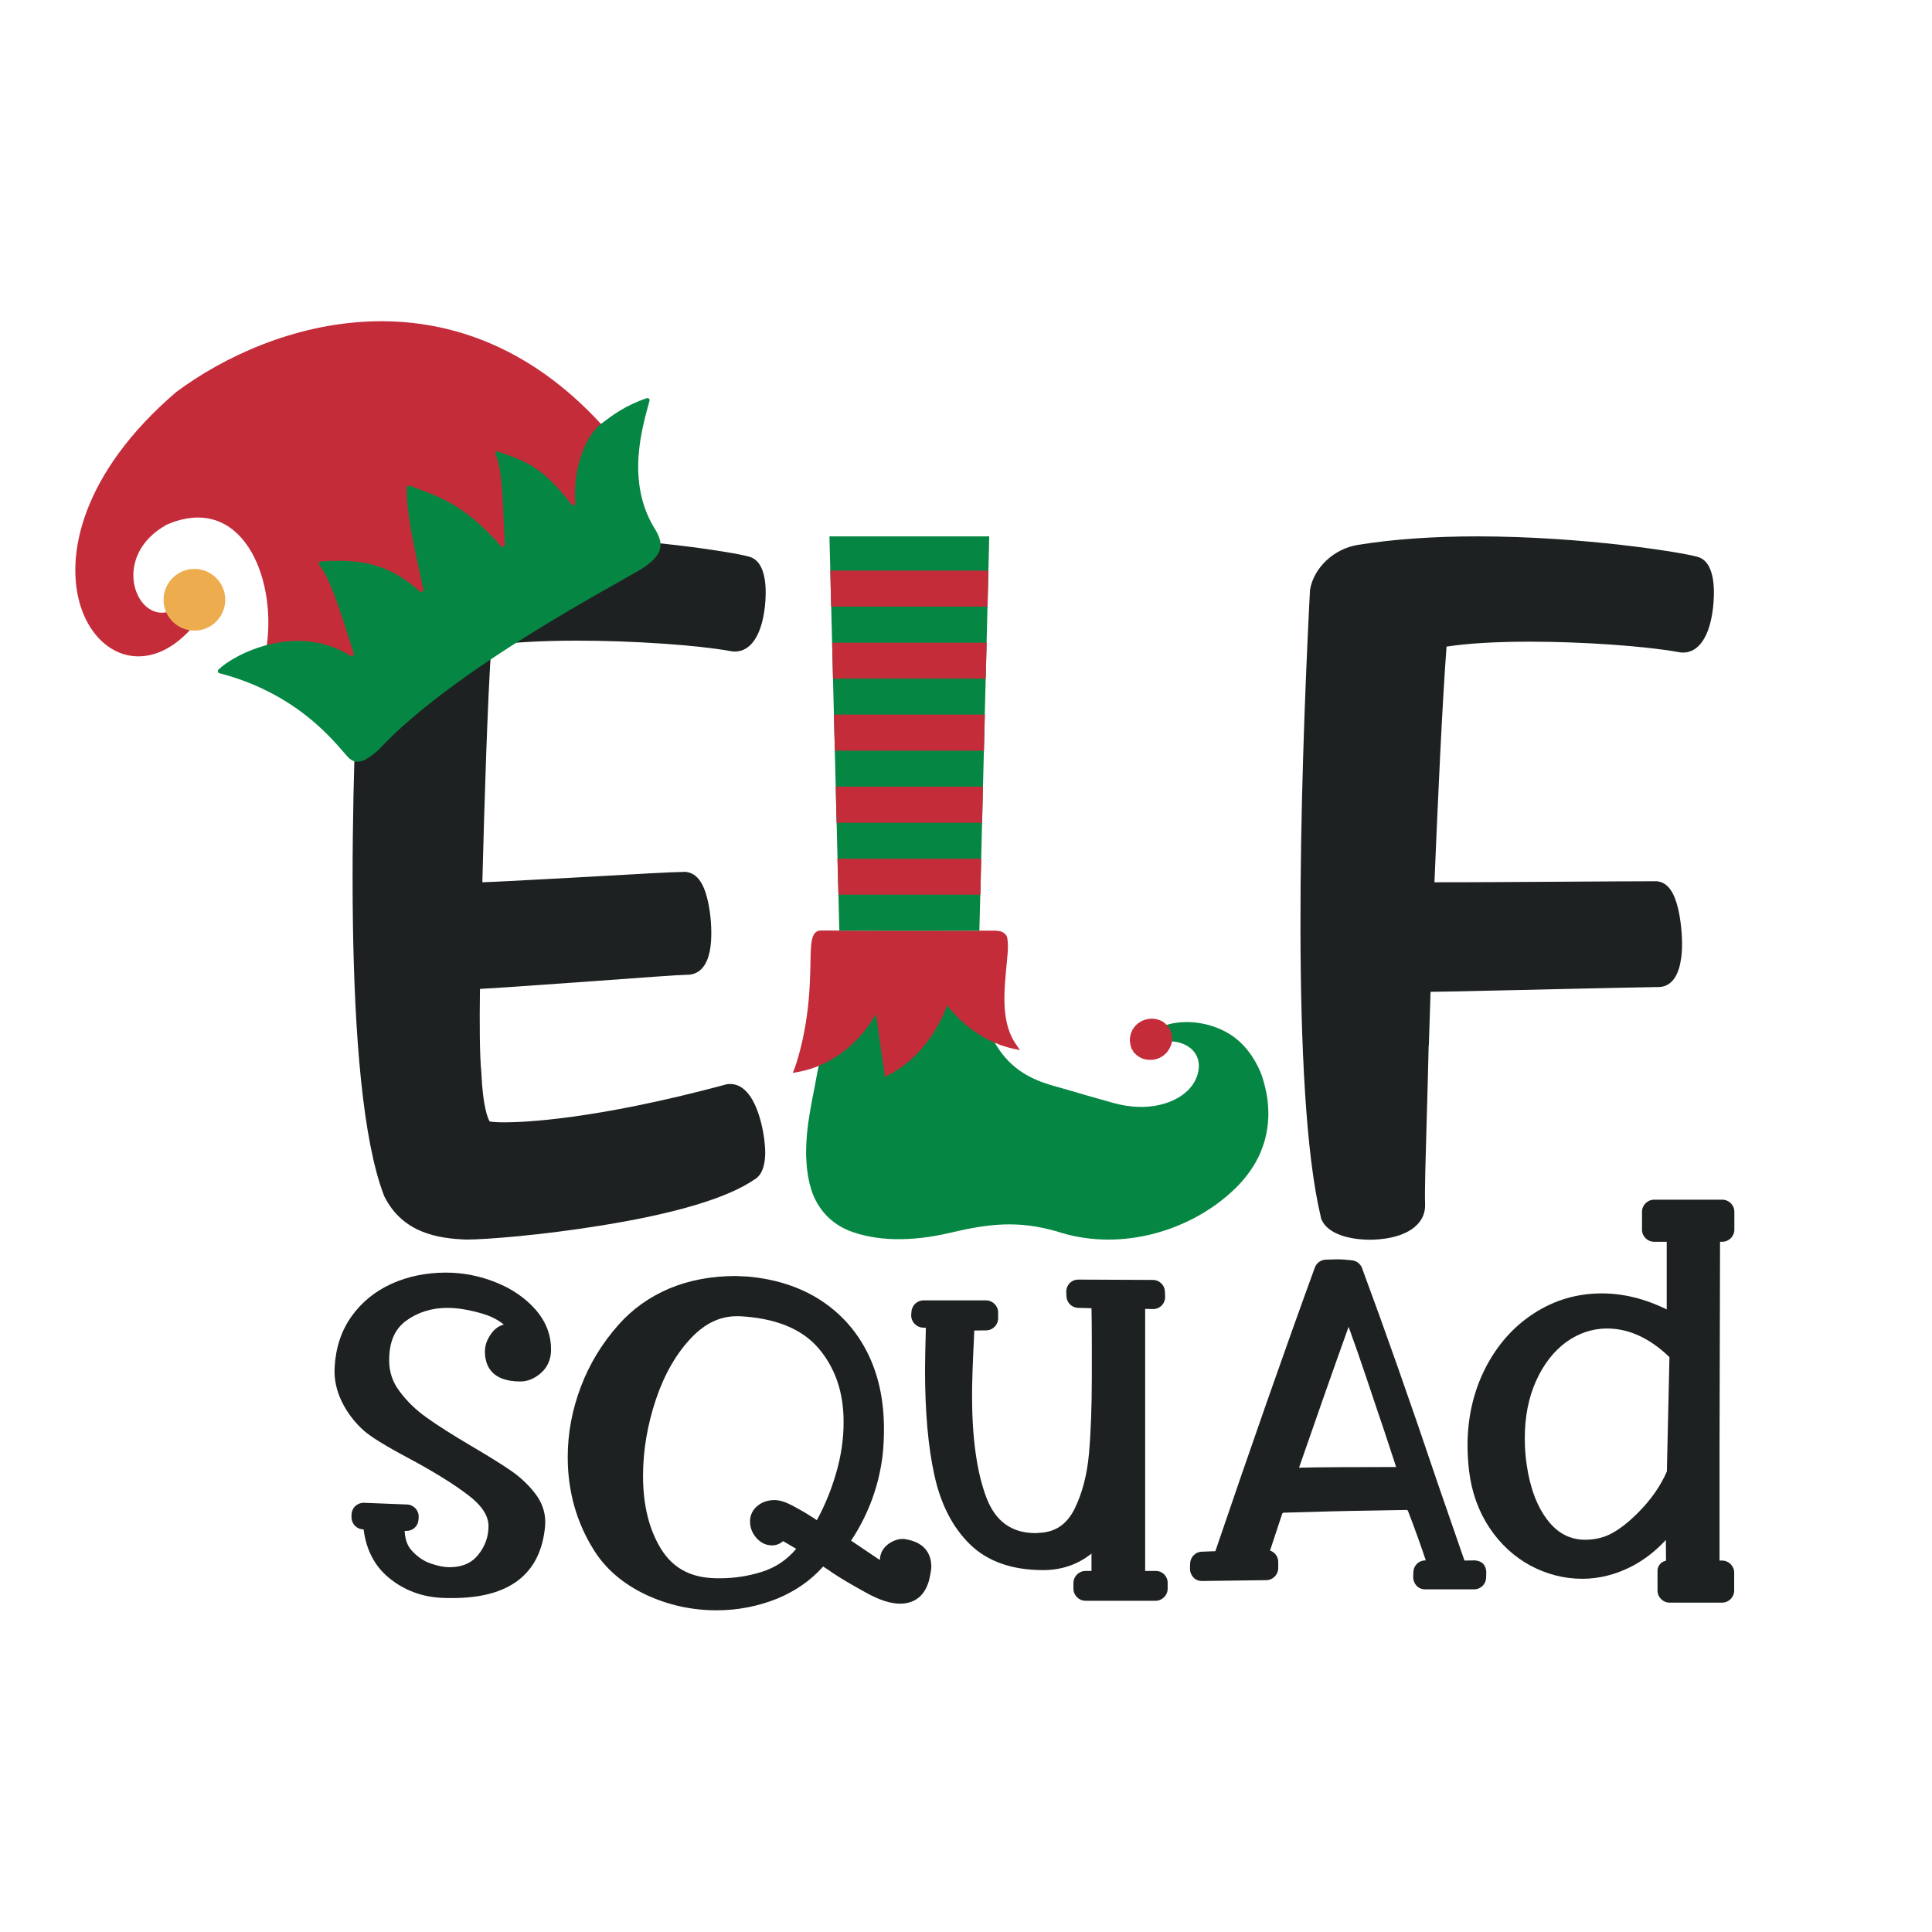 <?xml version="1.0" encoding="utf-8"?>
<!-- Generator: Adobe Illustrator 23.0.3, SVG Export Plug-In . SVG Version: 6.00 Build 0)  -->
<svg version="1.1" id="Layer_1" xmlns="http://www.w3.org/2000/svg" xmlns:xlink="http://www.w3.org/1999/xlink" x="0px" y="0px"
	 viewBox="0 0 1133.9 1133.9" style="enable-background:new 0 0 1133.9 1133.9;" xml:space="preserve">
<style type="text/css">
	.st0{fill:#1E2121;}
	.st1{fill:#A81F26;}
	.st2{fill:#F2F1F2;}
	.st3{fill:#DD353A;}
	.st4{fill:#CFCFCE;}
	.st5{fill:#1D2121;}
	.st6{fill:none;}
	.st7{fill:#AA1F23;}
	.st8{fill:#FDFEFE;}
	.st9{fill:#EE742C;}
	.st10{fill:#BA5234;}
	.st11{fill:#ED1C24;}
	.st12{fill:#C42C3A;}
	.st13{fill:#058743;}
	.st14{fill:#0F4D70;}
	.st15{fill-rule:evenodd;clip-rule:evenodd;fill:#C42C3A;}
	.st16{fill-rule:evenodd;clip-rule:evenodd;fill:#1E2121;}
	.st17{fill:#E8E8E8;}
	.st18{fill:#186634;}
	.st19{fill:#BF2730;}
	.st20{fill:#B47A48;}
	.st21{fill:#3E1E14;}
	.st22{fill:#DBAD5D;}
	.st23{fill:#B84947;}
	.st24{fill:#C3976E;}
	.st25{fill:#9D2023;}
	.st26{fill:#3C2517;}
	.st27{fill:#4A3A31;}
	.st28{fill:#EDAD4F;}
	.st29{fill:#F8C018;}
</style>
<g>
	<g>
		<path class="st0" d="M338.8,376c32.7,0,70.4,2.6,89.8,6.1c0.9,0.2,1.8,0.3,2.7,0.3c9.3,0,15.7-9.5,17.6-26.2
			c0.9-7.9,1.8-26.6-9.3-29.5c-8.8-2.6-67.1-12-129.2-12c-26.1,0-49.7,1.7-70.1,5c-14.1,2.3-25.8,13.4-27.9,26.2l-0.1,0.6v0.6
			c0,0.5-0.2,3.4-0.4,6.7c-5.7,102-11.5,282.7,13.4,347.7l0.1,0.4l0.2,0.3c10.7,21.4,31.3,24.7,48.1,25.3l0.1,0h0.1
			c11.3,0,44.1-2.6,78.7-8.2c44.1-7.1,74.4-16.2,90.1-27c2-1.1,6.3-4.3,6.4-15.6c0-5.2-0.8-11.4-2.3-17.4
			c-4.8-19.1-12.6-23.1-18.2-23.1c-1.3,0-2.5,0.2-3.7,0.6c-76.2,20.4-117.8,21.9-128.8,21.9c-4.9,0-7.6-0.3-8.7-0.5
			c-1-1.7-4-8.1-4.9-28.9c0,0,0,0,0,0c-1-9.7-1.1-29.6-0.8-48.9c8.8-0.5,22.3-1.4,37.5-2.5c9.9-0.7,20.5-1.5,31-2.2
			c24.1-1.8,49.1-3.6,52.9-3.6c0.1,0,0.3,0,0.3,0c4.7,0,12.7-2.5,13.9-19.5c0.5-7-0.1-15.7-1.7-23.1c-1.5-7-4.5-16.5-12.5-17.7
			l-0.6-0.1l-0.6,0c-5.8,0-29.3,1.3-56.6,2.9c-9.2,0.5-18.7,1-27.8,1.5c-13.3,0.7-25.6,1.4-34.4,1.7c1.1-43,3-106.9,5.3-139.1
			C301,377,318.2,376,338.8,376z"/>
		<path class="st0" d="M996.2,326.8c-8.8-2.6-67.1-12-129.2-12c-26.1,0-49.7,1.7-70.1,5c-14.1,2.3-25.8,13.4-28,26.2l-0.1,0.6v0.6
			c0,0.6-0.2,3.7-0.4,7.7c-5.1,102.6-10.9,285.8,6.8,359.4l0.1,0.6l0.2,0.6c4.7,11.2,23,12.1,28.4,12.1c5.8,0,20.2-0.9,27.9-8.9
			c3.2-3.3,4.7-7.3,4.6-11.6c-0.3-8.4,0.3-27.1,0.9-48.8c0.4-14.2,0.9-30,1.2-44.9c0,0,0.1,0,0.1,0l1-31.3
			c8.9-0.1,23.5-0.4,39.8-0.8c11.5-0.2,23.9-0.5,35.8-0.8c27.6-0.6,53.7-1.2,57.7-1.2c0.1,0,0.2,0,0.3,0c10.7,0,13.2-12.4,13.8-19.8
			c0.6-7.3-0.1-16.2-1.6-23.9c-1.5-7.3-4.4-17.1-12.3-18.3l-0.6-0.1h-0.6c-5.5,0-32,0.1-60.1,0.3c-11.2,0.1-22.9,0.1-33.8,0.2
			c-14.5,0.1-27.5,0.1-36.1,0.1c1.7-41.7,4.6-106,7.1-138.3c12.2-1.9,28.9-2.9,48.9-2.9c31.2,0,67.8,2.6,87.2,6.1
			c0.9,0.2,1.8,0.3,2.7,0.3c9.3,0,15.7-9.6,17.6-26.4C1006.3,348.6,1007.3,329.7,996.2,326.8z"/>
	</g>
	<g>
		<path class="st13" d="M476.1,698.1L476.1,698.1c2.9,9,9.1,18.6,21.7,24c16,6.4,36.7,6.9,60,1.4c23.2-5.5,40-7.2,62.4-0.8
			c16.8,5.6,35.7,6.4,54.4,2c19.5-4.6,37.3-14.3,50.9-27.7c5-5,8.8-10.1,11.6-15.1c0.1-0.1,0.1-0.3,0.2-0.4c0.9-1.7,1.8-3.4,2.5-5.1
			c0.2-0.4,0.3-0.7,0.4-1.1c1.2-2.9,2.1-5.7,2.7-8.5c0.1-0.6,0.3-1.2,0.4-1.8c3-15.1-0.8-28-2.9-34.2c-4.1-10.6-11-19.6-20.1-24.7
			c-10.2-5.8-22.9-7.7-33.8-5.1c-7.5,1.8-13.2,5.5-15.5,10c-0.9,1.8-1.2,3.8-1,5.8c1.7,0,3.4,0,5.3,0c2.1-3.4,5.6-4.7,7.7-5.2
			c5.3-1.2,11.4,0.2,15.6,3.5c2.5,2,5.3,5.6,5,11.3c-0.7,10.5-9.4,18.8-22.7,22c-8.4,2-17.8,1.6-27.2-1c-11.6-3.2-19.8-5.6-27.2-7.8
			c-17.5-5.3-51.1-8.9-54.3-76.1c-13.2-6.4-33.7-12.9-56.5-7.6c-5.5,1.3-10.8,3.2-15.9,5.7c-6.7,2.7-15.4,43.5-20.7,71
			c-0.5,3-1.3,7.1-2.4,12.6c-0.6,3.4-1.2,6.4-1.5,8.4c-1.4,8.2-2.1,15.8-2.1,22.8c0,1.2,0,3,0.2,5.2
			C473.6,687.7,474.6,693.2,476.1,698.1z"/>
		<g>
			<path class="st12" d="M686.8,604.4c-1-1.8-2.8-4-4.9-5.1c-2.2-1.1-4.7-1.6-7-1.4c-2.3,0.3-4.5,0.9-6.2,2.2c-1.8,1-3.1,2.8-4,4.2
				c-0.3,0.8-0.7,1.6-1,2.3c-0.2,0.8-0.4,1.6-0.5,2.2c0,0.7-0.1,1.3-0.1,2c0.1,0.6,0.2,1,0.2,1.6v0.1c0.1,0.3,0.2,0.6,0.2,0.9v0.1
				c0.1,0.3,0.1,0.5,0.2,0.8c0.1,0.1,0.1,0.2,0.1,0.3c0.1,0.1,0.1,0.1,0.1,0.1c0,0.3,0.1,0.5,0.2,0.7c0.1,0.2,0.2,0.5,0.5,0.7
				c0.1,0.1,0.2,0.2,0.2,0.4c0.1,0.1,0.1,0.3,0.2,0.4v0.1c0.2,0.3,0.5,0.7,0.8,1c0.3,0.3,0.7,0.8,1.2,1.2c0.5,0.3,1,0.7,1.6,1.1
				c0.6,0.4,1.3,0.7,2,1c0.7,0.3,1.6,0.5,2.4,0.6c1.8,0.2,3.8,0.3,5.9-0.4c2.1-0.6,3.8-1.7,5.6-3.5c1.6-1.7,2.7-3.9,3.3-6.3
				C688.2,609.3,687.8,606.9,686.8,604.4z"/>
			<path class="st12" d="M596.7,613.5c-9.1-12.4-7.5-30.1-6.2-44.4c0.6-6.5,1.5-13.3,0.8-17.5c0,0,0,0,0,0c0,0,0,0,0-0.1
				c0,0,0-0.1,0-0.1c-0.1-1.6-0.7-2.7-1.6-3.4c-0.1-0.1-0.1-0.1-0.2-0.2c-0.8-0.7-1.8-1.1-2.8-1.3c-0.9-0.2-2.1-0.3-3.1-0.3
				c-0.4,0-1.3,0-2.6,0c0,0,0,0,0,0c-7.5,0-28.9,0-47.2,0l-0.2,0l-0.2,0c-14.2,0-26.5,0-28.8,0c-8.8,0-16.6-0.1-22.7-0.1
				c-6.5,0-6,8.8-6.3,22c-0.1,2.5-0.1,5.2-0.3,8.3c-1.2,30.8-9.1,51.1-9.2,51.2l-0.8,2.1l2.2-0.4c5.8-1,11.5-2.8,16.7-5.4
				c16.9-8.3,26.2-22.1,29.9-28.8c1,6.9,3,21.6,5.1,35.2l0.2,1.7l1.6-0.8c22.5-11.4,32.2-33.7,34.9-41.1c4.4,5.7,18,21.1,39.3,25.5
				l3.4,0.7L596.7,613.5z"/>
			<path class="st12" d="M533.9,546.3c-0.1,0-0.2,0-0.3,0l0.2,0L533.9,546.3z"/>
		</g>
		<path class="st13" d="M580.6,314.8h-46.9h-46.9l5.8,231.4l40.9,0.1c0.1,0,0.3,0,0.4,0l40.9-0.1L580.6,314.8z"/>
		<g>
			<polygon class="st12" points="491,482.9 576.4,482.9 576.9,461.7 490.5,461.7 			"/>
			<polygon class="st12" points="492.1,525.1 575.4,525.1 575.9,504 491.5,504 			"/>
			<polygon class="st12" points="490,440.6 577.5,440.6 578,419.4 489.4,419.4 			"/>
			<polygon class="st12" points="487.3,334.9 487.8,356 579.6,356 580.1,334.9 			"/>
			<polygon class="st12" points="488.9,398.3 578.5,398.3 579.1,377.2 488.4,377.2 			"/>
		</g>
	</g>
	<g>
		<path class="st12" d="M352.7,248.8c-86.2-93.7-193.3-60.4-249.3-18.7C-7.1,324.8,61.7,425.2,112.2,369c1.9-4.3-14.3-9.7-14.3-9.7
			c-19.1,4.1-32.4-33.5,0-51.4c43.6-18.8,64.3,30,58.7,70.8l6.9,1.5c13.5-2.5,29-1.5,43.6,7.6c1,0.6,2.2-0.3,1.9-1.5
			c-8.9-28-12.5-44.6-19.2-53.9c20.3-1.1,37.8-0.5,58.1,17.6c0.9,0.8,2.3,0,2.1-1.2c-4.9-22.2-10.5-46.7-9.7-59.7
			c0.1-0.8,0.9-1.4,1.7-1.1c17,6.4,31.5,10.4,53.6,35.5c0.8,0.9,2.3,0.3,2.2-0.9c-1.2-25-1.5-44.4-5.4-52.9c-0.5-1,0.5-2.1,1.6-1.7
			c15.5,5.4,25.6,8.4,42.9,31c0.8,1,2.3,0.4,2.2-0.9c-1.4-21.1,6.1-38,13.3-45L352.7,248.8z"/>
		<circle class="st28" cx="114.1" cy="352" r="18.1"/>
		<path class="st13" d="M352.7,248.8c6.9-5.2,14.4-10.9,26.9-15.1c0.9-0.3,1.9,0.5,1.6,1.5c-3.9,14.7-14.3,47.2,3.2,75.3
			c5.7,9.2,4.3,15.3-6.8,22.7c-11.1,7.4-110.7,58.4-155.8,107.3c0,0-0.1,0.1-0.1,0.1c-5.9,4.8-11.4,9.1-16.7,4.5
			c-5.2-4.6-26.3-37-76.2-50c-0.9-0.2-1.3-1.4-0.6-2.1c9.3-9.1,45.7-27.9,77.5-8.1c1,0.6,2.2-0.3,1.9-1.5
			c-8.9-28-13.4-42.6-20.2-51.9c-0.6-0.8-0.1-1.9,0.9-2c20.3-1.1,37.8-0.5,58.1,17.6c0.9,0.8,2.3,0,2.1-1.2
			c-4.9-22.2-10.5-46.7-9.7-59.7c0.1-0.8,0.9-1.4,1.7-1.1c17,6.4,31.5,10.4,53.6,35.5c0.8,0.9,2.3,0.3,2.2-0.9
			c-1.2-25-1.5-44.4-5.4-52.9c-0.5-1,0.5-2.1,1.6-1.7c15.5,5.4,25.6,8.4,42.9,31c0.8,1,2.3,0.4,2.2-0.9
			C336.1,272.5,345,254.6,352.7,248.8z"/>
	</g>
	<g>
		<path class="st0" d="M291.2,752.7c-9.4-3.8-19.3-5.8-29.5-5.8c-11.5,0-22.2,2.2-31.8,6.5c-9.7,4.4-17.6,10.8-23.6,19.2
			c-6,8.4-9.3,18.5-9.9,29.9c-0.4,6.8,1,13.5,4.2,20.1c3.1,6.4,7.5,12.2,12.9,17c3.9,3.5,12.4,8.8,25.9,16c15,8,26.9,15.4,35.4,21.9
			c7.9,6,11.9,12.1,11.9,18.1c0,6.4-2,11.9-6.1,17c-4,4.9-9.5,7.2-16.9,7.2c-3,0-6.7-0.7-11-2.2c-4.1-1.4-7.8-4-11.1-7.6
			c-2.6-2.9-3.9-6.7-4.1-11.5l0.8,0c0.1,0,0.2,0,0.3,0c3.7,0,6.7-2.8,7-6.4l0.1-1.4c0.2-1.9-0.5-3.8-1.7-5.3c-1.3-1.4-3.1-2.3-5-2.4
			l-25.3-1c-0.1,0-0.2,0-0.3,0c-1.9,0-3.7,0.8-5.1,2.1c-1.3,1.4-2,3.2-2,5.1l0,1.5c0.1,3.8,3.2,6.9,7.1,6.9
			c1.5,11.9,6.4,21.4,14.7,28.3c8.8,7.3,19.4,11.4,31.5,11.9c2.1,0.1,4.1,0.1,6,0.1c33.4,0,51.7-14.1,54.3-42
			c0.6-6.6-1.1-12.8-5.1-18.4c-3.8-5.2-8.7-10-14.7-14.2c-5.8-4-13.9-9-24.1-15c-10.8-6.4-19.5-11.9-25.7-16.4
			c-6.1-4.3-11.4-9.4-15.7-15.2c-4.2-5.5-6.2-11.5-6.2-18.3c0-10.7,3.2-18.3,9.9-23.2c6.8-5,15-7.6,24.3-7.6
			c6.1,0,13.3,1.2,21.2,3.6c4.6,1.4,8.6,3.5,11.9,6.2c-2.3,0.6-5,2-7.3,5.2c-2.5,3.4-3.8,6.9-3.8,10.5c0,8.1,3.6,17.7,20.8,17.7
			c4.3,0,8.3-1.7,12-4.9c3.8-3.3,5.8-7.7,6-13l0-0.1v-0.9c0-8.5-3-16.3-9.1-23.3C308.5,762,300.7,756.5,291.2,752.7z"/>
		<path class="st0" d="M532.2,903.5c-0.8-0.2-1.6-0.3-2.4-0.3c-2.6,0-5.3,0.9-7.9,2.6c-3.5,2.4-5.4,5.7-5.5,9.8l-16.9-11.4
			c10.1-15.2,16.3-32,18.5-50c0.6-5.4,0.8-10.7,0.8-15.6c0-16.7-3.2-31.7-9.6-44.5c-6.4-12.9-15.8-23.4-27.9-31.2
			c-12-7.7-26.4-12.3-42.7-13.7l-0.1,0l-6.7-0.3l-0.1,0c-14.2,0-27.3,2.5-38.8,7.3c-11.6,4.9-21.6,12-29.8,21.2
			c-9.6,10.8-17.1,23-22.2,36.5c-5.1,13.4-7.7,27.3-7.7,41.3c0,19.9,5.1,38.2,15.2,54.3c6.9,11.2,17.2,20,30.4,26.3
			c13.1,6.2,27.2,9.3,41.8,9.3c12.5,0,24.6-2.4,35.9-7c10.5-4.4,19.4-10.6,26.6-18.7c1.3,0.8,3.1,2,5.7,3.8
			c4.1,2.8,10.7,6.7,19.4,11.5c7.9,4.4,14.5,6.5,20.1,6.5c6.1,0,14.1-2.5,17.1-14.2l0-0.1c0.8-3.6,1.2-6.1,1.2-7.6
			C546.5,913.4,544,905.7,532.2,903.5z M490.6,865c-2.8,9.5-6.5,18.7-11.2,27.2c-1-0.7-2.2-1.5-3.7-2.4c-3.2-2.1-6.8-4.1-10.5-6.1
			c-4.2-2.2-7.6-3.3-10.6-3.3c-3.8,0-7.2,1.1-9.9,3.3c-2.9,2.3-4.5,5.5-4.5,9.2c0,3.7,1.3,7,3.8,9.8c2.6,2.9,5.7,4.3,9.2,4.3
			c1.7,0,4.1-0.5,6.4-2.5l7.7,4.5c-5.4,6.5-12.3,11.1-20.4,13.6c-8,2.5-16.2,3.7-24.3,3.7c-1.5,0-3,0-4.5-0.1
			c-13.7-0.7-23.6-6.4-30.3-17.4c-6.9-11.3-10.4-25.6-10.4-42.6c0-15,2.6-30.1,7.6-45c5-14.8,12-26.9,20.8-36.1
			c8.1-8.5,16.9-12.6,26.6-12.6c0.6,0,1.1,0,1.7,0c20.9,1.1,36.4,7.3,46.2,18.7c9.8,11.4,14.8,25.9,14.8,43
			C495.2,844.1,493.7,854.5,490.6,865z"/>
		<path class="st0" d="M678.4,922h-6.3V768.2l4.7,0.1c1.9,0,3.8-0.8,5.1-2.2c1.3-1.4,2-3.3,1.9-5.2l-0.1-3c-0.2-3.7-3.3-6.7-7-6.7
			l-43.9-0.2c-1.9,0-3.8,0.8-5.1,2.2c-1.3,1.4-2,3.3-1.9,5.2l0.1,2.5c0.2,3.7,3.2,6.6,6.9,6.7l7.8,0.2c0.1,4.4,0.2,11.6,0.2,21.5
			v18.3c0,18-0.6,33.4-1.7,45.8c-1.1,12.1-3.9,22.9-8.4,32.1c-4.3,8.6-10.5,13.2-19.1,14l-3.7,0.3c-14.2,0-23.7-6.9-29-20.9
			c-5.6-14.8-8.4-34.9-8.4-59.6c0-8.3,0.4-19.5,1.1-33.5l0.2-4.9l7.1-0.1c3.8-0.1,6.9-3.2,6.9-7.1v-3.4c0-3.9-3.2-7.1-7.1-7.1H542
			c-3.8,0-6.9,3-7.1,6.9l-0.1,1.8c-0.1,3.9,3,7.1,6.8,7.3l1.8,0.1c-0.3,11-0.5,19.3-0.5,24.8c0,24.3,1.8,45.1,5.5,61.7
			c3.7,17,10.7,30.6,20.8,40.5c10.3,10.1,24.7,15.2,43.1,15.2c10.8,0,20.3-3.3,28.3-9.7V922h-3.5c-3.9,0-7.1,3.2-7.1,7.1v3.3
			c0,3.9,3.2,7.1,7.1,7.1h41.1c3.9,0,7.1-3.2,7.1-7.1v-3.3C685.4,925.2,682.3,922,678.4,922z"/>
		<path class="st0" d="M865.2,915.8l-5.7,0.1l-15.4-44.5c-16.6-49.3-31.7-92.1-44.7-127.1c-0.9-2.5-3.2-4.3-5.8-4.6
			c-3.3-0.4-6.3-0.6-9-0.6l-6.5,0.2c-2.9,0.1-5.4,1.9-6.4,4.6c-17.8,48.8-37.4,104.8-58.4,166.5l-8,0.3c-3.7,0.1-6.7,3.2-6.8,6.9
			l-0.1,3.1c0,1.9,0.7,3.7,2,5.1c1.3,1.4,3.1,2.1,5.1,2.1l37.7-0.5c3.8,0,7-3.2,7-7.1v-3.6c0-3.1-2-5.7-4.8-6.7l7.1-21.5
			c0.1-0.4,0.5-0.7,0.9-0.7l18.3-0.5c11.3-0.4,29.3-0.7,53.8-1.1c0.4,0,0.8,0.3,0.9,0.7c4.1,10.7,7.6,20.4,10.4,28.9l-0.5,0
			c-3.7,0.1-6.7,3.1-6.8,6.9l-0.1,2.9c0,1.9,0.7,3.7,2,5.1c1.3,1.4,3.1,2.1,5.1,2.1h28.6c3.9,0,7-3,7.1-6.9l0.1-3.2
			c0-1.9-0.7-3.7-2-5.1C869,916.5,867.2,915.8,865.2,915.8z M762.4,861.4c9.1-26.2,18.8-54,29.1-82.7c3.4,9.3,7,19.7,10.8,31
			c4.8,14.4,8.2,24.5,10.1,30c0.7,2,3,9.1,7,21.3C793.3,861,774.1,861.1,762.4,861.4z"/>
		<path class="st0" d="M1009.5,728.8h1.3c3.9,0,7.1-3.2,7.1-7.1v-10.5c0-3.9-3.2-7.1-7.1-7.1h-40c-3.9,0-7.1,3.2-7.1,7.1v10.5
			c0,3.9,3.2,7.1,7.1,7.1h7.4v39.7c-12.8-6.3-25.6-9.4-38.1-9.4c-14.4,0-27.8,3.9-39.8,11.7c-12,7.7-21.6,18.6-28.5,32.1
			c-6.9,13.5-10.5,28.8-10.5,45.5c0,4.7,0.3,9.7,0.9,14.8c1.5,12.6,5.6,23.9,12,33.5c6.4,9.6,14.6,17.1,24.1,22.2
			c9.6,5.1,19.8,7.7,30.4,7.7c9.9,0,19.7-2.5,29.2-7.4c7.2-3.8,13.8-8.9,19.8-15.4l0.1,12.2c-2.8,0.5-5,2.9-5,5.9v11.6
			c0,3.9,3.2,7.1,7.1,7.1h30.8c3.9,0,7.1-3.2,7.1-7.1V923c0-3.9-3.2-7.1-7.1-7.1h-1.5v-64.4C1009.3,795,1009.4,753.7,1009.5,728.8z
			 M978.3,863.6c-3.7,8.5-9.3,16.5-16.6,23.9c-7.4,7.5-14.2,12.3-20.2,14.4c-3.6,1.2-7.2,1.8-11,1.8c-8.9,0-16.2-3.7-22.2-11.5
			c-6.2-8-10.3-18.9-12.3-32.6c-0.7-4.8-1.1-10-1.1-15.4c0-12.6,2.2-24,6.7-33.9c4.4-9.7,10.3-17.3,17.7-22.7
			c7.3-5.2,15.3-7.9,23.9-7.9c12.8,0,25.1,5.7,36.6,16.8L978.3,863.6z"/>
	</g>
</g>
</svg>
